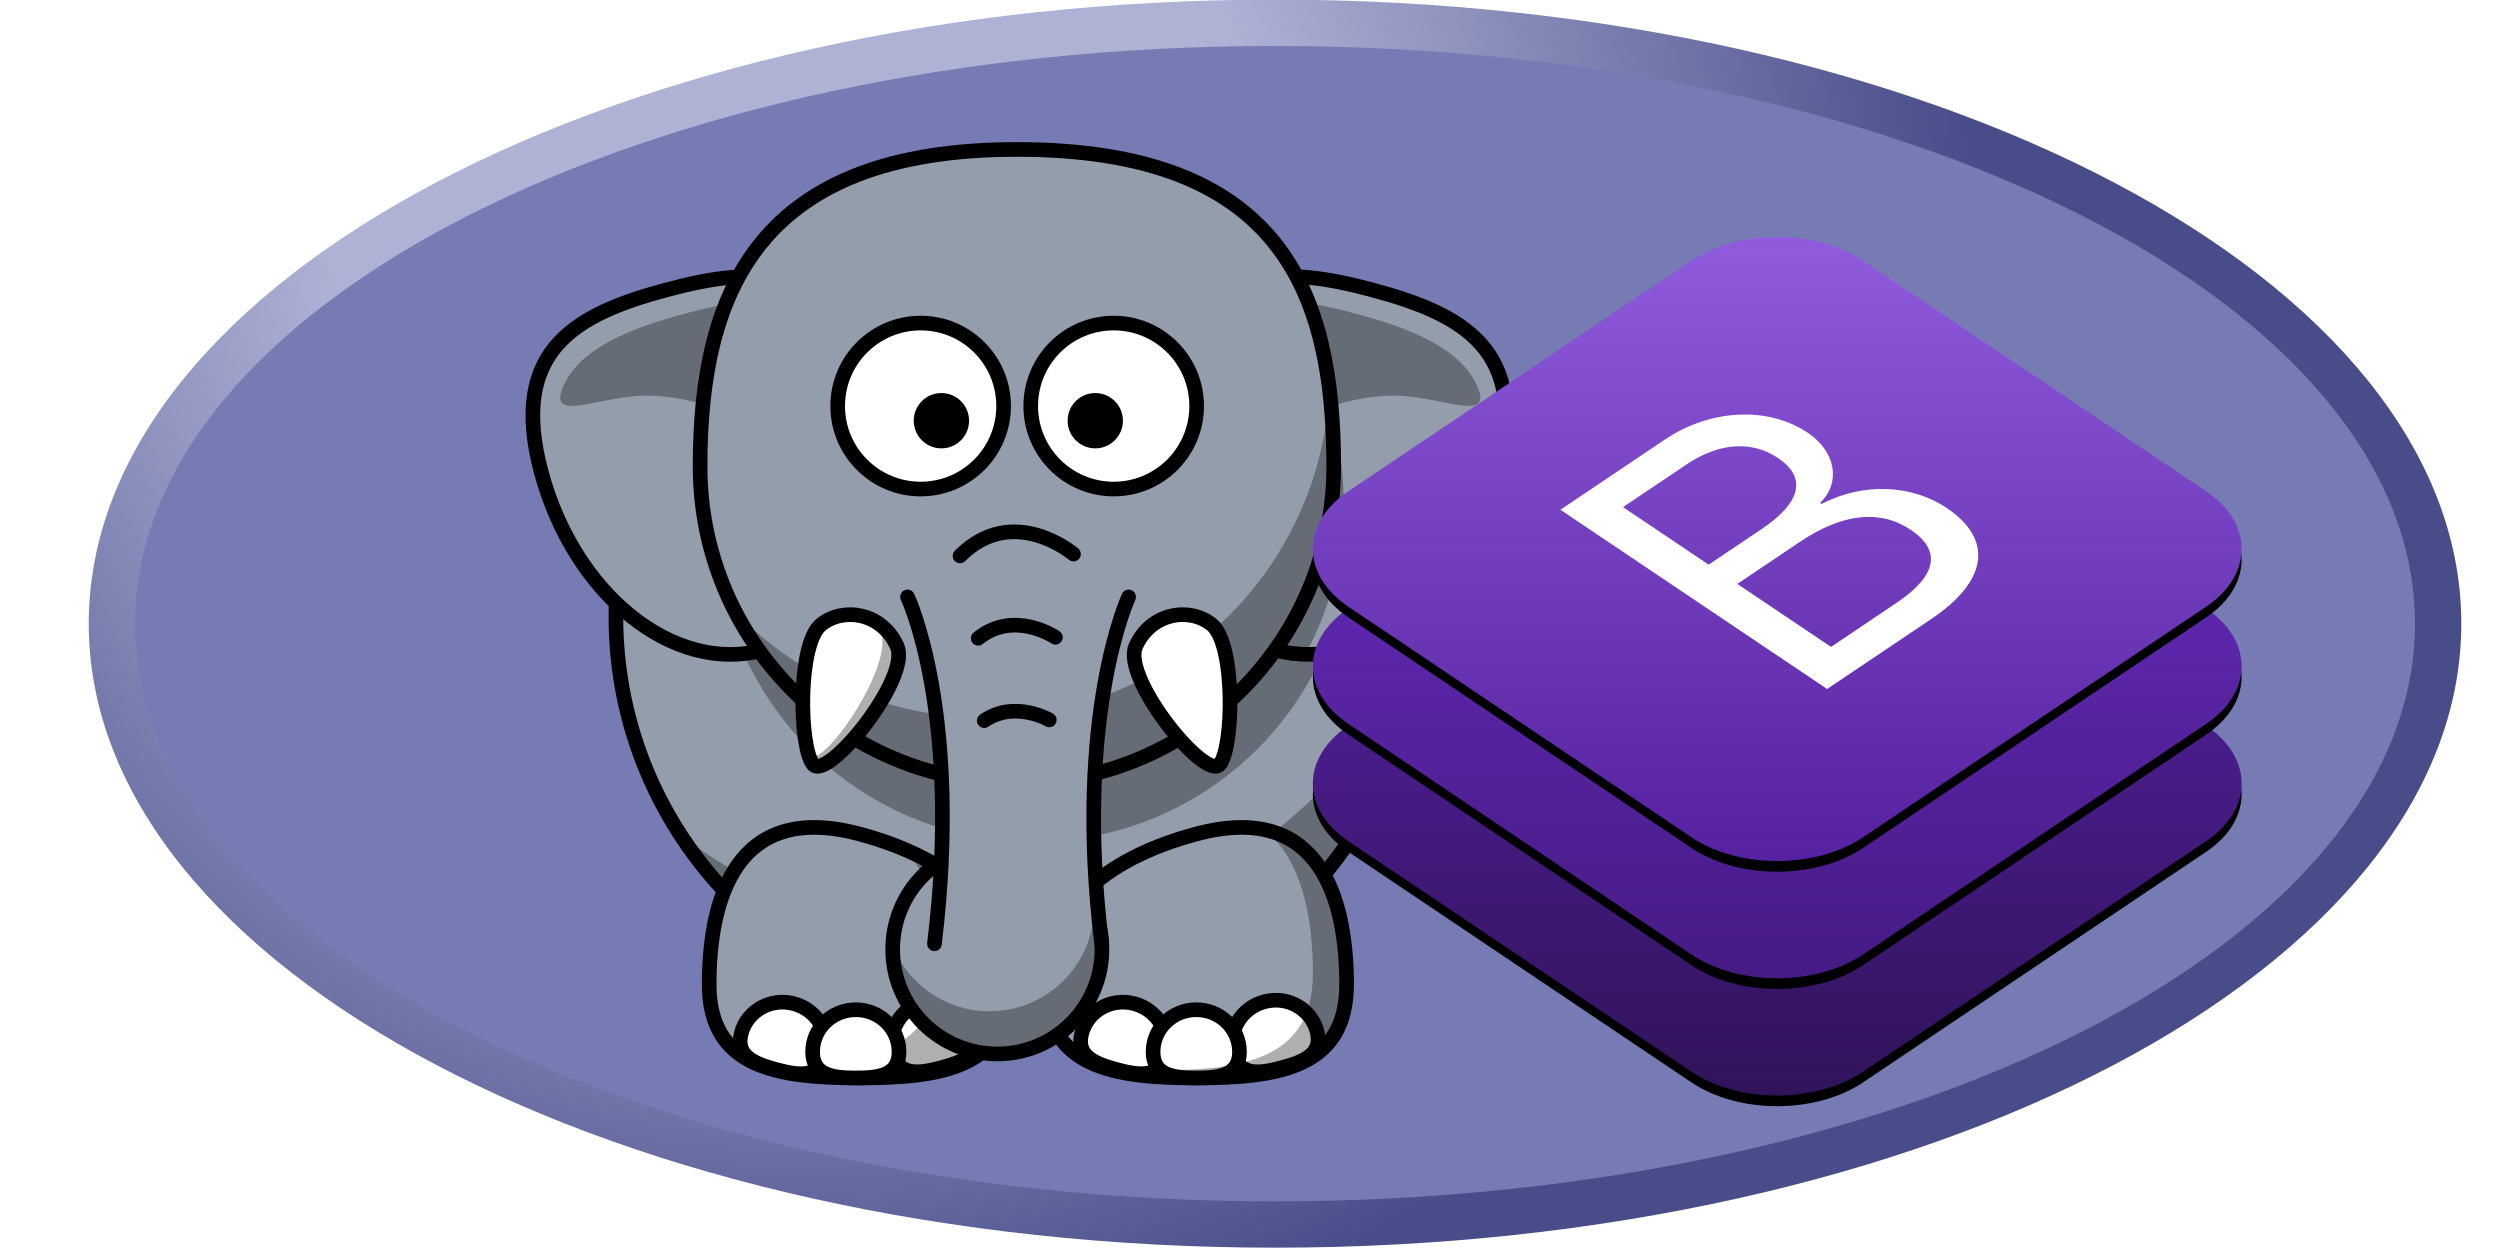 <?xml version="1.0" encoding="UTF-8" standalone="no"?>
<svg
   xmlns:dc="http://purl.org/dc/elements/1.1/"
   xmlns:cc="http://creativecommons.org/ns#"
   xmlns:rdf="http://www.w3.org/1999/02/22-rdf-syntax-ns#"
   xmlns:svg="http://www.w3.org/2000/svg"
   xmlns="http://www.w3.org/2000/svg"
   xmlns:xlink="http://www.w3.org/1999/xlink"
   xmlns:sodipodi="http://sodipodi.sourceforge.net/DTD/sodipodi-0.dtd"
   xmlns:inkscape="http://www.inkscape.org/namespaces/inkscape"
   width="1000"
   height="500"
   class="img-fluid mb-3 mb-md-0"
   role="img"
   viewBox="0 0 2000 1000"
   focusable="false"
   version="1.1"
   id="svg67"
   sodipodi:docname="project-logo.svg"
   inkscape:export-filename="/home/vitex/Projects/VitexSoftware/ease-bootstrap4/bootstrap4.png"
   inkscape:export-xdpi="30.15"
   inkscape:export-ydpi="30.15"
   inkscape:version="1.0.1 (3bc2e813f5, 2020-09-07)">
  <sodipodi:namedview
     pagecolor="#ffffff"
     bordercolor="#666666"
     borderopacity="1"
     objecttolerance="10"
     gridtolerance="10"
     guidetolerance="10"
     inkscape:pageopacity="0"
     inkscape:pageshadow="2"
     inkscape:window-width="1920"
     inkscape:window-height="1171"
     id="namedview69"
     showgrid="false"
     inkscape:zoom="0.54883721"
     inkscape:cx="-118.62278"
     inkscape:cy="506.52542"
     inkscape:window-x="3840"
     inkscape:window-y="0"
     inkscape:window-maximized="1"
     inkscape:current-layer="layer3"
     inkscape:document-rotation="0" />
  <title
     id="title2">Bootstrap</title>
  <defs
     id="defs43">
    <linearGradient
       id="c"
       x1="357.805"
       x2="357.805"
       y1="268.965"
       y2="983.329"
       gradientTransform="scale(1.22,0.82)"
       gradientUnits="userSpaceOnUse">
      <stop
         offset="0%"
         stop-color="#5C24AE"
         id="stop4" />
      <stop
         offset="100%"
         stop-color="#30135A"
         id="stop6" />
    </linearGradient>
    <path
       id="b"
       d="m 355.967,242.807 -322,216.395 c -44.275,29.754 -44.275,78.443 0,108.197 l 322,216.395 c 44.275,29.754 116.725,29.754 161,0 l 322,-216.395 c 44.275,-29.754 44.275,-78.443 0,-108.197 l -322,-216.395 c -44.275,-29.754 -116.725,-29.754 -161,0 z"
       inkscape:connector-curvature="0" />
    <filter
       id="a"
       width="1.08"
       height="1.12"
       x="-0.04"
       y="-0.043"
       filterUnits="objectBoundingBox">
      <feOffset
         dy="10"
         in="SourceAlpha"
         result="shadowOffsetOuter1"
         id="feOffset10" />
      <feGaussianBlur
         in="shadowOffsetOuter1"
         result="shadowBlurOuter1"
         stdDeviation="10"
         id="feGaussianBlur12" />
      <feColorMatrix
         in="shadowBlurOuter1"
         values="0 0 0 0 0 0 0 0 0 0 0 0 0 0 0 0 0 0 0.25 0"
         id="feColorMatrix14" />
    </filter>
    <linearGradient
       id="f"
       x1="357.805"
       x2="357.805"
       y1="11.176"
       y2="849.146"
       gradientTransform="scale(1.22,0.82)"
       gradientUnits="userSpaceOnUse">
      <stop
         offset="0%"
         stop-color="#7331D4"
         id="stop17" />
      <stop
         offset="100%"
         stop-color="#461B84"
         id="stop19" />
    </linearGradient>
    <path
       id="e"
       d="m 355.967,132.807 -322,216.395 c -44.275,29.754 -44.275,78.443 0,108.197 l 322,216.395 c 44.275,29.754 116.725,29.754 161,0 l 322,-216.395 c 44.275,-29.754 44.275,-78.443 0,-108.197 l -322,-216.395 c -44.275,-29.754 -116.725,-29.754 -161,0 z"
       inkscape:connector-curvature="0" />
    <filter
       id="d"
       width="1.08"
       height="1.12"
       x="-0.04"
       y="-0.043"
       filterUnits="objectBoundingBox">
      <feOffset
         dy="10"
         in="SourceAlpha"
         result="shadowOffsetOuter1"
         id="feOffset23" />
      <feGaussianBlur
         in="shadowOffsetOuter1"
         result="shadowBlurOuter1"
         stdDeviation="10"
         id="feGaussianBlur25" />
      <feColorMatrix
         in="shadowBlurOuter1"
         values="0 0 0 0 0 0 0 0 0 0 0 0 0 0 0 0 0 0 0.25 0"
         id="feColorMatrix27" />
    </filter>
    <linearGradient
       id="i"
       x1="357.805"
       x2="357.805"
       y1="0.6"
       y2="714.963"
       gradientTransform="scale(1.22,0.82)"
       gradientUnits="userSpaceOnUse">
      <stop
         offset="0%"
         stop-color="#905BDD"
         id="stop30" />
      <stop
         offset="100%"
         stop-color="#5521A0"
         id="stop32" />
    </linearGradient>
    <path
       id="h"
       d="m 355.967,22.807 -322,216.395 c -44.275,29.754 -44.275,78.443 0,108.197 l 322,216.395 c 44.275,29.754 116.725,29.754 161,0 l 322,-216.395 c 44.275,-29.754 44.275,-78.443 0,-108.197 l -322,-216.395 c -44.275,-29.754 -116.725,-29.754 -161,0 z"
       inkscape:connector-curvature="0" />
    <filter
       id="g"
       width="1.08"
       height="1.12"
       x="-0.04"
       y="-0.043"
       filterUnits="objectBoundingBox">
      <feOffset
         dy="10"
         in="SourceAlpha"
         result="shadowOffsetOuter1"
         id="feOffset36" />
      <feGaussianBlur
         in="shadowOffsetOuter1"
         result="shadowBlurOuter1"
         stdDeviation="10"
         id="feGaussianBlur38" />
      <feColorMatrix
         in="shadowBlurOuter1"
         values="0 0 0 0 0 0 0 0 0 0 0 0 0 0 0 0 0 0 0.25 0"
         id="feColorMatrix40" />
    </filter>
    <clipPath
       id="clipPath3468">
      <path
         inkscape:connector-curvature="0"
         id="path3470"
         d="M 0,324 H 576 V 0 H 0 Z" />
    </clipPath>
    <clipPath
       id="clipPath3444">
      <path
         inkscape:connector-curvature="0"
         id="path3446"
         d="M 11.52,162 C 11.52,81.677 135.307,16.56 288,16.56 440.693,16.56 564.48,81.678 564.48,162 564.48,242.322 440.693,307.44 288,307.44 135.307,307.44 11.52,242.32 11.52,162" />
    </clipPath>
    <radialGradient
       id="radialGradient3452"
       cx="0"
       cy="0"
       r="1"
       fx="0"
       fy="0"
       gradientTransform="matrix(363.06,0,0,-363.06,177.52,256.31)"
       gradientUnits="userSpaceOnUse"
       spreadMethod="pad">
      <stop
         id="stop3454"
         offset="0"
         stop-color="#aeb2d5" />
      <stop
         id="stop3456"
         offset="0.3"
         stop-color="#aeb2d5" />
      <stop
         id="stop3458"
         offset="0.75"
         stop-color="#484c89" />
      <stop
         id="stop3460"
         offset="1"
         stop-color="#484c89" />
    </radialGradient>
  </defs>
  <g
     inkscape:groupmode="layer"
     id="layer1"
     inkscape:label="Ease"
     transform="translate(0,1140)" />
  <g
     inkscape:groupmode="layer"
     id="layer2"
     inkscape:label="Slon"
     transform="translate(0,1140)" />
  <g
     inkscape:groupmode="layer"
     id="layer3"
     inkscape:label="Bootstrap"
     transform="translate(0,1140)">
    <g
       id="g5776"
       transform="matrix(1.373,0,0,1.373,1095.067,429.626)">
      <g
         transform="matrix(2.5,0,0,-2.5,-774.66,-374.831)"
         id="g3440">
        <g
           id="g3442"
           clip-path="url(#clipPath3444)">
          <g
             id="g3448">
            <g
               id="g3450">
              <path
                 id="path3462"
                 d="M 11.52,162 C 11.52,81.677 135.307,16.56 288,16.56 440.693,16.56 564.48,81.678 564.48,162 564.48,242.322 440.693,307.44 288,307.44 135.307,307.44 11.52,242.32 11.52,162"
                 style="fill:url(#radialGradient3452)"
                 inkscape:connector-curvature="0" />
            </g>
          </g>
        </g>
      </g>
      <g
         transform="matrix(2.5,0,0,-2.5,-774.66,-374.831)"
         id="g3464">
        <g
           id="g3466"
           clip-path="url(#clipPath3468)">
          <g
             id="g3472"
             transform="translate(288,27.36)">
            <path
               id="path3474"
               d="M 0,0 C 146.73,0 265.68,60.28 265.68,134.64 265.68,209 146.73,269.283 0,269.283 c -146.73,0 -265.68,-60.282 -265.68,-134.64 C -265.68,60.28 -146.73,0 0,0"
               inkscape:connector-curvature="0"
               style="fill:#777bb3" />
          </g>
        </g>
      </g>
      <g
         id="g5207"
         transform="matrix(2.133,0,0,2.133,-491.371,-1060.403)">
        <path
           id="path2383"
           style="fill:#939dac;stroke:#000000;stroke-width:4;stroke-linecap:round;stroke-linejoin:round"
           d="M 243.77,129.57 C 243.78,190.08 194.74,239.14 134.23,239.14 73.721,239.14 24.67,190.08 24.69,129.57 24.674,69.061 73.721,20 134.23,20 c 60.51,0 109.55,49.061 109.54,109.57 z"
           inkscape:connector-curvature="0" />
        <path
           id="path3353"
           style="fill:#000000;fill-opacity:0.314"
           d="m 243.34,139.16 c -20.83,45.69 -66.93,77.46 -120.43,77.46 -30.331,0 -58.255,-10.21 -80.566,-27.37 19.534,30.03 53.378,49.87 91.876,49.87 57.28,0 104.28,-43.94 109.12,-99.96 z"
           inkscape:connector-curvature="0" />
        <path
           id="path3245"
           style="fill:#939dac;stroke:#000000;stroke-width:4;stroke-linecap:round;stroke-linejoin:round"
           d="m 50.172,230.07 c -0.006,22.68 18.377,25.57 41.057,25.57 22.681,0 41.061,-2.89 41.061,-25.57 0,-22.68 -19.15,-35.2 -41.061,-41.07 -34.081,-9.13 -41.063,18.39 -41.057,41.07 z"
           inkscape:connector-curvature="0" />
        <path
           id="path3239"
           style="fill:#ffffff;stroke:#000000;stroke-width:4;stroke-linecap:round;stroke-linejoin:round"
           d="m 123.19,242.86 c 1.64,6.13 -3.25,8.27 -9.55,9.96 -6.29,1.69 -11.61,2.27 -13.25,-3.85 -1.641,-6.13 2.13,-12.47 8.43,-14.15 6.29,-1.69 12.73,1.91 14.37,8.04 z"
           inkscape:connector-curvature="0" />
        <path
           id="path3307"
           style="fill:#000000;fill-opacity:0.314"
           d="m 225.27,104.57 c 0.02,47.81 -38.73,86.57 -86.54,86.57 -47.808,0 -86.559,-38.76 -86.544,-86.57 C 52.171,56.763 90.922,18 138.73,18 c 47.81,0 86.56,38.763 86.54,86.57 z"
           inkscape:connector-curvature="0" />
        <path
           id="path2400"
           style="fill:#939dac;stroke:#000000;stroke-width:4;stroke-linecap:round;stroke-linejoin:round"
           d="m 265.51,90.103 c -8.95,33.437 -36.06,55.237 -60.55,48.677 -24.48,-6.56 -37.06,-38.991 -28.09,-72.429 8.95,-33.441 29.98,-32.537 54.46,-25.977 24.49,6.56 43.15,16.292 34.18,49.729 z"
           inkscape:connector-curvature="0" />
        <path
           id="path3218"
           style="fill:#939dac;stroke:#000000;stroke-width:4;stroke-linecap:round;stroke-linejoin:round"
           d="m 4.286,90.103 c 8.953,33.437 36.063,55.237 60.547,48.677 24.483,-6.56 37.067,-38.991 28.096,-72.429 -8.953,-33.441 -29.981,-32.537 -54.464,-25.977 -24.483,6.56 -43.146,16.292 -34.179,49.729 z"
           inkscape:connector-curvature="0" />
        <path
           id="path3309"
           style="fill:#000000;fill-opacity:0.314"
           d="m 198.94,38.179 c -9.74,2.974 -17.48,11.084 -22.06,28.188 -8.97,33.437 3.61,65.843 28.09,72.403 2.67,0.72 5.36,1.06 8.07,1.13 6.68,-12.28 10.47,-26.38 10.46,-41.346 0.01,-23.492 -9.37,-44.777 -24.56,-60.375 z"
           inkscape:connector-curvature="0" />
        <path
           id="path3314"
           style="fill:#000000;fill-opacity:0.314"
           d="m 205.16,43.242 c -14.77,-0.154 -26.63,6.634 -32.78,29.625 -4.97,18.526 -3.34,36.723 3.28,50.403 4.97,-23.475 27.2,-52.561 60.06,-53.997 13.33,-0.582 28.81,8.047 24.32,-2.469 -4.5,-10.515 -18.42,-15.97 -33.22,-19.937 -7.65,-2.05 -14.95,-3.555 -21.66,-3.625 z"
           inkscape:connector-curvature="0" />
        <path
           id="path3321"
           style="fill:#000000;fill-opacity:0.314"
           d="M 65.15,43.242 C 79.919,43.088 91.777,49.876 97.932,72.867 102.9,91.393 101.27,109.59 94.65,123.27 89.686,99.795 67.453,70.709 34.588,69.273 21.26,68.691 5.779,77.32 10.275,66.804 14.771,56.289 28.687,50.834 43.494,46.867 51.145,44.817 58.437,43.312 65.15,43.242 Z"
           inkscape:connector-curvature="0" />
        <path
           id="path2398"
           style="fill:#939dac;stroke:#000000;stroke-width:4;stroke-linecap:round;stroke-linejoin:round"
           d="m 220.77,88.569 c 0.02,47.811 -38.73,86.571 -86.54,86.571 -47.808,0 -86.559,-38.76 -86.544,-86.571 C 47.671,40.763 63.763,2 134.23,2 c 71.88,0 86.56,38.763 86.54,86.569 z"
           inkscape:connector-curvature="0" />
        <path
           id="path3157"
           style="fill:#ffffff;stroke:#000000;stroke-width:4;stroke-linecap:round;stroke-linejoin:round"
           d="m 130.6,72.099 c 0,12.519 -10.14,22.67 -22.66,22.67 -12.522,0 -22.67,-10.151 -22.666,-22.67 C 85.27,59.58 95.418,49.43 107.94,49.43 c 12.52,0 22.66,10.15 22.66,22.669 z"
           inkscape:connector-curvature="0" />
        <path
           id="path3159"
           style="fill:#ffffff;stroke:#000000;stroke-width:4;stroke-linecap:round;stroke-linejoin:round"
           d="m 183.33,72.099 c 0.01,12.519 -10.14,22.67 -22.66,22.67 -12.52,0 -22.67,-10.151 -22.66,-22.67 C 138,59.58 148.15,49.43 160.67,49.43 c 12.52,0 22.67,10.15 22.66,22.669 z"
           inkscape:connector-curvature="0" />
        <path
           id="path3161"
           style="fill:#000000"
           d="m 163.19,76.099 c 0,4.173 -3.38,7.557 -7.56,7.557 -4.17,0 -7.55,-3.384 -7.55,-7.557 0,-4.173 3.38,-7.556 7.55,-7.556 4.18,0 7.56,3.383 7.56,7.556 z"
           inkscape:connector-curvature="0" />
        <path
           id="path3163"
           style="fill:#000000"
           d="m 121.16,76.099 c 0,4.173 -3.38,7.557 -7.56,7.557 -4.17,0 -7.55,-3.384 -7.55,-7.557 0,-4.173 3.38,-7.556 7.55,-7.556 4.18,0 7.56,3.383 7.56,7.556 z"
           inkscape:connector-curvature="0" />
        <path
           id="path3220"
           style="fill:#939dac;stroke:#000000;stroke-width:4;stroke-linecap:round;stroke-linejoin:round"
           d="m 224.29,230.07 c 0,22.68 -18.38,25.57 -41.06,25.57 -22.68,0 -41.06,-2.89 -41.06,-25.57 0,-22.68 19.15,-35.2 41.06,-41.07 34.08,-9.13 41.06,18.39 41.06,41.07 z"
           inkscape:connector-curvature="0" />
        <path
           id="path3297"
           style="fill:#000000;fill-opacity:0.314"
           d="m 104.22,193.49 c 5.62,7.36 9.07,16.56 9.07,27.91 0,26.82 -18.387,30.25 -41.066,30.25 -3.51,0 -6.905,-0.11 -10.157,-0.35 7.44,3.61 17.752,4.35 29.157,4.35 22.676,0 41.066,-2.92 41.066,-25.6 0,-18.02 -12.1,-29.61 -28.07,-36.56 z"
           inkscape:connector-curvature="0" />
        <path
           id="path2404"
           style="fill:#939dac;stroke:#000000;stroke-width:4;stroke-linecap:round;stroke-linejoin:round"
           d="m 157.46,220.5 c 0,15.78 -12.8,28.58 -28.58,28.58 -15.79,0 -28.59,-12.8 -28.58,-28.58 -0.01,-15.79 12.79,-28.59 28.58,-28.59 15.78,0 28.58,12.8 28.58,28.59 z"
           inkscape:connector-curvature="0" />
        <path
           id="path3241"
           style="fill:#ffffff;stroke:#000000;stroke-width:4;stroke-linecap:round;stroke-linejoin:round"
           d="m 81.746,249.5 c -1.64,6.13 -6.952,5.54 -13.248,3.85 -6.296,-1.69 -11.19,-3.83 -9.546,-9.96 1.64,-6.13 8.074,-9.73 14.37,-8.04 6.296,1.69 10.068,8.02 8.424,14.15 z"
           inkscape:connector-curvature="0" />
        <path
           id="path3302"
           style="fill:#000000;fill-opacity:0.314"
           d="m 219.25,72.461 c -4.93,47.579 -45.14,84.689 -94.03,84.689 -26.647,0 -50.717,-11.04 -67.903,-28.78 14.4,27.79 43.443,46.78 76.903,46.78 47.81,0 86.58,-38.79 86.57,-86.596 0,-5.504 -0.55,-10.875 -1.54,-16.093 z"
           inkscape:connector-curvature="0" />
        <path
           id="path3188"
           style="fill:#939dac;fill-rule:evenodd"
           d="m 157.39,218.99 h -45.68 c 7.66,-63.28 -7.36,-94.75 -7.36,-94.75 h 60.4 c 0,0 -15.02,32.17 -7.36,94.75 z"
           inkscape:connector-curvature="0" />
        <path
           id="path3183"
           style="fill:none;stroke:#000000;stroke-width:4;stroke-linecap:round"
           d="m 164.75,124.24 c 0,0 -15.02,32.17 -7.36,94.75 m -45.68,0 c 7.66,-63.28 -7.36,-94.75 -7.36,-94.75"
           inkscape:connector-curvature="0" />
        <path
           id="path3190"
           style="fill:#ffffff;fill-rule:evenodd;stroke:#000000;stroke-width:4;stroke-linejoin:round"
           d="m 187.44,131.78 c 6.52,5.2 6.05,33.51 2.19,38.21 -3.87,4.69 -26.86,-23.58 -22.93,-32.29 4.13,-9.16 14.61,-10.82 20.74,-5.92 z"
           inkscape:connector-curvature="0" />
        <path
           id="path3192"
           style="fill:none;stroke:#000000;stroke-width:4;stroke-linecap:round"
           d="m 118.69,113.03 c 14.5,-14.499 31,-0.5 31,-0.5"
           inkscape:connector-curvature="0" />
        <path
           id="path3194"
           style="fill:none;stroke:#000000;stroke-width:4;stroke-linecap:round"
           d="m 123.66,135.53 c 9.85,-7.89 21.07,-0.27 21.07,-0.27"
           inkscape:connector-curvature="0" />
        <path
           id="path3196"
           style="fill:none;stroke:#000000;stroke-width:4;stroke-linecap:round"
           d="m 125.31,158.03 c 8.31,-5.68 17.76,-0.2 17.76,-0.2"
           inkscape:connector-curvature="0" />
        <path
           id="path3214"
           style="fill:#ffffff;fill-rule:evenodd;stroke:#000000;stroke-width:4;stroke-linejoin:round"
           d="m 80.765,131.78 c -6.52,5.2 -6.053,33.51 -2.187,38.21 3.866,4.69 26.852,-23.58 22.922,-32.29 -4.129,-9.16 -14.602,-10.82 -20.735,-5.92 z"
           inkscape:connector-curvature="0" />
        <path
           id="path3235"
           style="fill:#ffffff;stroke:#000000;stroke-width:4;stroke-linecap:round;stroke-linejoin:round"
           d="m 216.19,242.86 c 1.64,6.13 -3.25,8.27 -9.55,9.96 -6.29,1.69 -11.61,2.27 -13.25,-3.85 -1.64,-6.13 2.13,-12.47 8.43,-14.15 6.29,-1.69 12.73,1.91 14.37,8.04 z"
           inkscape:connector-curvature="0" />
        <path
           id="path3237"
           style="fill:#ffffff;stroke:#000000;stroke-width:4;stroke-linecap:round;stroke-linejoin:round"
           d="m 174.75,249.5 c -1.64,6.13 -6.96,5.54 -13.25,3.85 -6.3,-1.69 -11.19,-3.83 -9.55,-9.96 1.64,-6.13 8.08,-9.73 14.37,-8.04 6.3,1.69 10.07,8.02 8.43,14.15 z"
           inkscape:connector-curvature="0" />
        <path
           id="path3224"
           style="fill:#ffffff;stroke:#000000;stroke-width:4;stroke-linecap:round;stroke-linejoin:round"
           d="m 195.03,248.49 c 0,6.34 -5.28,7.15 -11.8,7.15 -6.52,0 -11.8,-0.81 -11.8,-7.15 0,-6.35 5.28,-11.49 11.8,-11.49 6.52,0 11.8,5.14 11.8,11.49 z"
           inkscape:connector-curvature="0" />
        <path
           id="path3243"
           style="fill:#ffffff;stroke:#000000;stroke-width:4;stroke-linecap:round;stroke-linejoin:round"
           d="m 102.03,248.49 c 0,6.34 -5.283,7.15 -11.801,7.15 -6.518,0 -11.801,-0.81 -11.799,-7.15 -0.002,-6.35 5.281,-11.49 11.799,-11.49 6.518,0 11.801,5.14 11.801,11.49 z"
           inkscape:connector-curvature="0" />
        <path
           id="path3287"
           style="fill:#000000;fill-opacity:0.314"
           d="m 155.32,209.62 c -0.41,15.42 -13.04,27.81 -28.57,27.81 -11.94,0 -22.16,-7.35 -26.43,-17.75 -0.01,0.27 -0.03,0.54 -0.03,0.81 -0.01,15.79 12.8,28.6 28.59,28.6 15.79,0 28.57,-12.81 28.56,-28.6 0,-3.85 -0.74,-7.52 -2.12,-10.87 z"
           inkscape:connector-curvature="0" />
        <path
           id="path3358"
           style="fill:#000000;fill-opacity:0.314"
           d="m 201.75,187.81 c 10.56,8.16 13.35,24.67 13.34,39.25 0.01,23.47 -19,26.47 -42.47,26.47 -5.09,0 -9.94,-0.16 -14.46,-0.62 6.93,2.22 15.62,2.71 25.06,2.71 22.68,0 41.07,-2.88 41.06,-25.56 0.01,-17.77 -4.28,-38.49 -22.53,-42.25 z"
           inkscape:connector-curvature="0" />
        <path
           id="path3363"
           style="fill:#000000;fill-opacity:0.314;fill-rule:evenodd"
           d="m 94.656,130.47 c 0.777,0.84 1.503,1.81 2.125,2.91 4.549,7.97 -13.959,36.28 -19.219,34.65 0.306,0.85 0.629,1.52 1,1.97 3.867,4.7 26.868,-23.61 22.938,-32.31 -1.567,-3.47 -4.037,-5.85 -6.844,-7.22 z"
           inkscape:connector-curvature="0" />
      </g>
      <g
         style="fill:none"
         transform="matrix(0.621,0,0,0.621,-79.658,-1019.76)"
         id="g65">
        <g
           id="g49"
           transform="translate(75,23)">
          <use
             height="100%"
             width="100%"
             y="0"
             x="0"
             style="fill:#000000;filter:url(#a)"
             id="use45"
             xlink:href="#b" />
          <use
             height="100%"
             width="100%"
             y="0"
             x="0"
             style="fill:url(#c)"
             id="use47"
             xlink:href="#b" />
        </g>
        <g
           id="g55"
           transform="translate(75,23)">
          <use
             height="100%"
             width="100%"
             y="0"
             x="0"
             style="fill:#000000;filter:url(#d)"
             id="use51"
             xlink:href="#e" />
          <use
             height="100%"
             width="100%"
             y="0"
             x="0"
             style="fill:url(#f)"
             id="use53"
             xlink:href="#e" />
        </g>
        <g
           id="g61"
           transform="translate(75,23)">
          <use
             height="100%"
             width="100%"
             y="0"
             x="0"
             style="fill:#000000;filter:url(#g)"
             id="use57"
             xlink:href="#h" />
          <use
             height="100%"
             width="100%"
             y="0"
             x="0"
             style="fill:url(#i)"
             id="use59"
             xlink:href="#h" />
        </g>
        <path
           style="fill:#ffffff"
           inkscape:connector-curvature="0"
           id="path63"
           d="M 558.273,447.667 308.036,279.5 406.018,213.653 c 42.83,-28.784 96.789,-31.483 134.245,-6.311 26.044,17.502 31.214,46.615 11.444,65.724 l 1.389,0.934 c 38.324,-19.932 84.107,-18.527 117.396,3.845 44.046,29.6 38.671,68.419 -14.561,104.193 z M 447.112,331.01 497.054,297.448 c 36.935,-24.822 42.31,-48.249 15.224,-66.451 -24.798,-16.665 -55.49,-14.453 -85.851,5.95 l -59.641,40.081 z m 176.532,35.663 c 37.63,-25.289 42.136,-48.832 13.203,-68.276 -28.932,-19.444 -64.163,-15.614 -104.042,11.186 l -58.789,39.508 87.92,59.084 z" />
      </g>
    </g>
  </g>
</svg>
